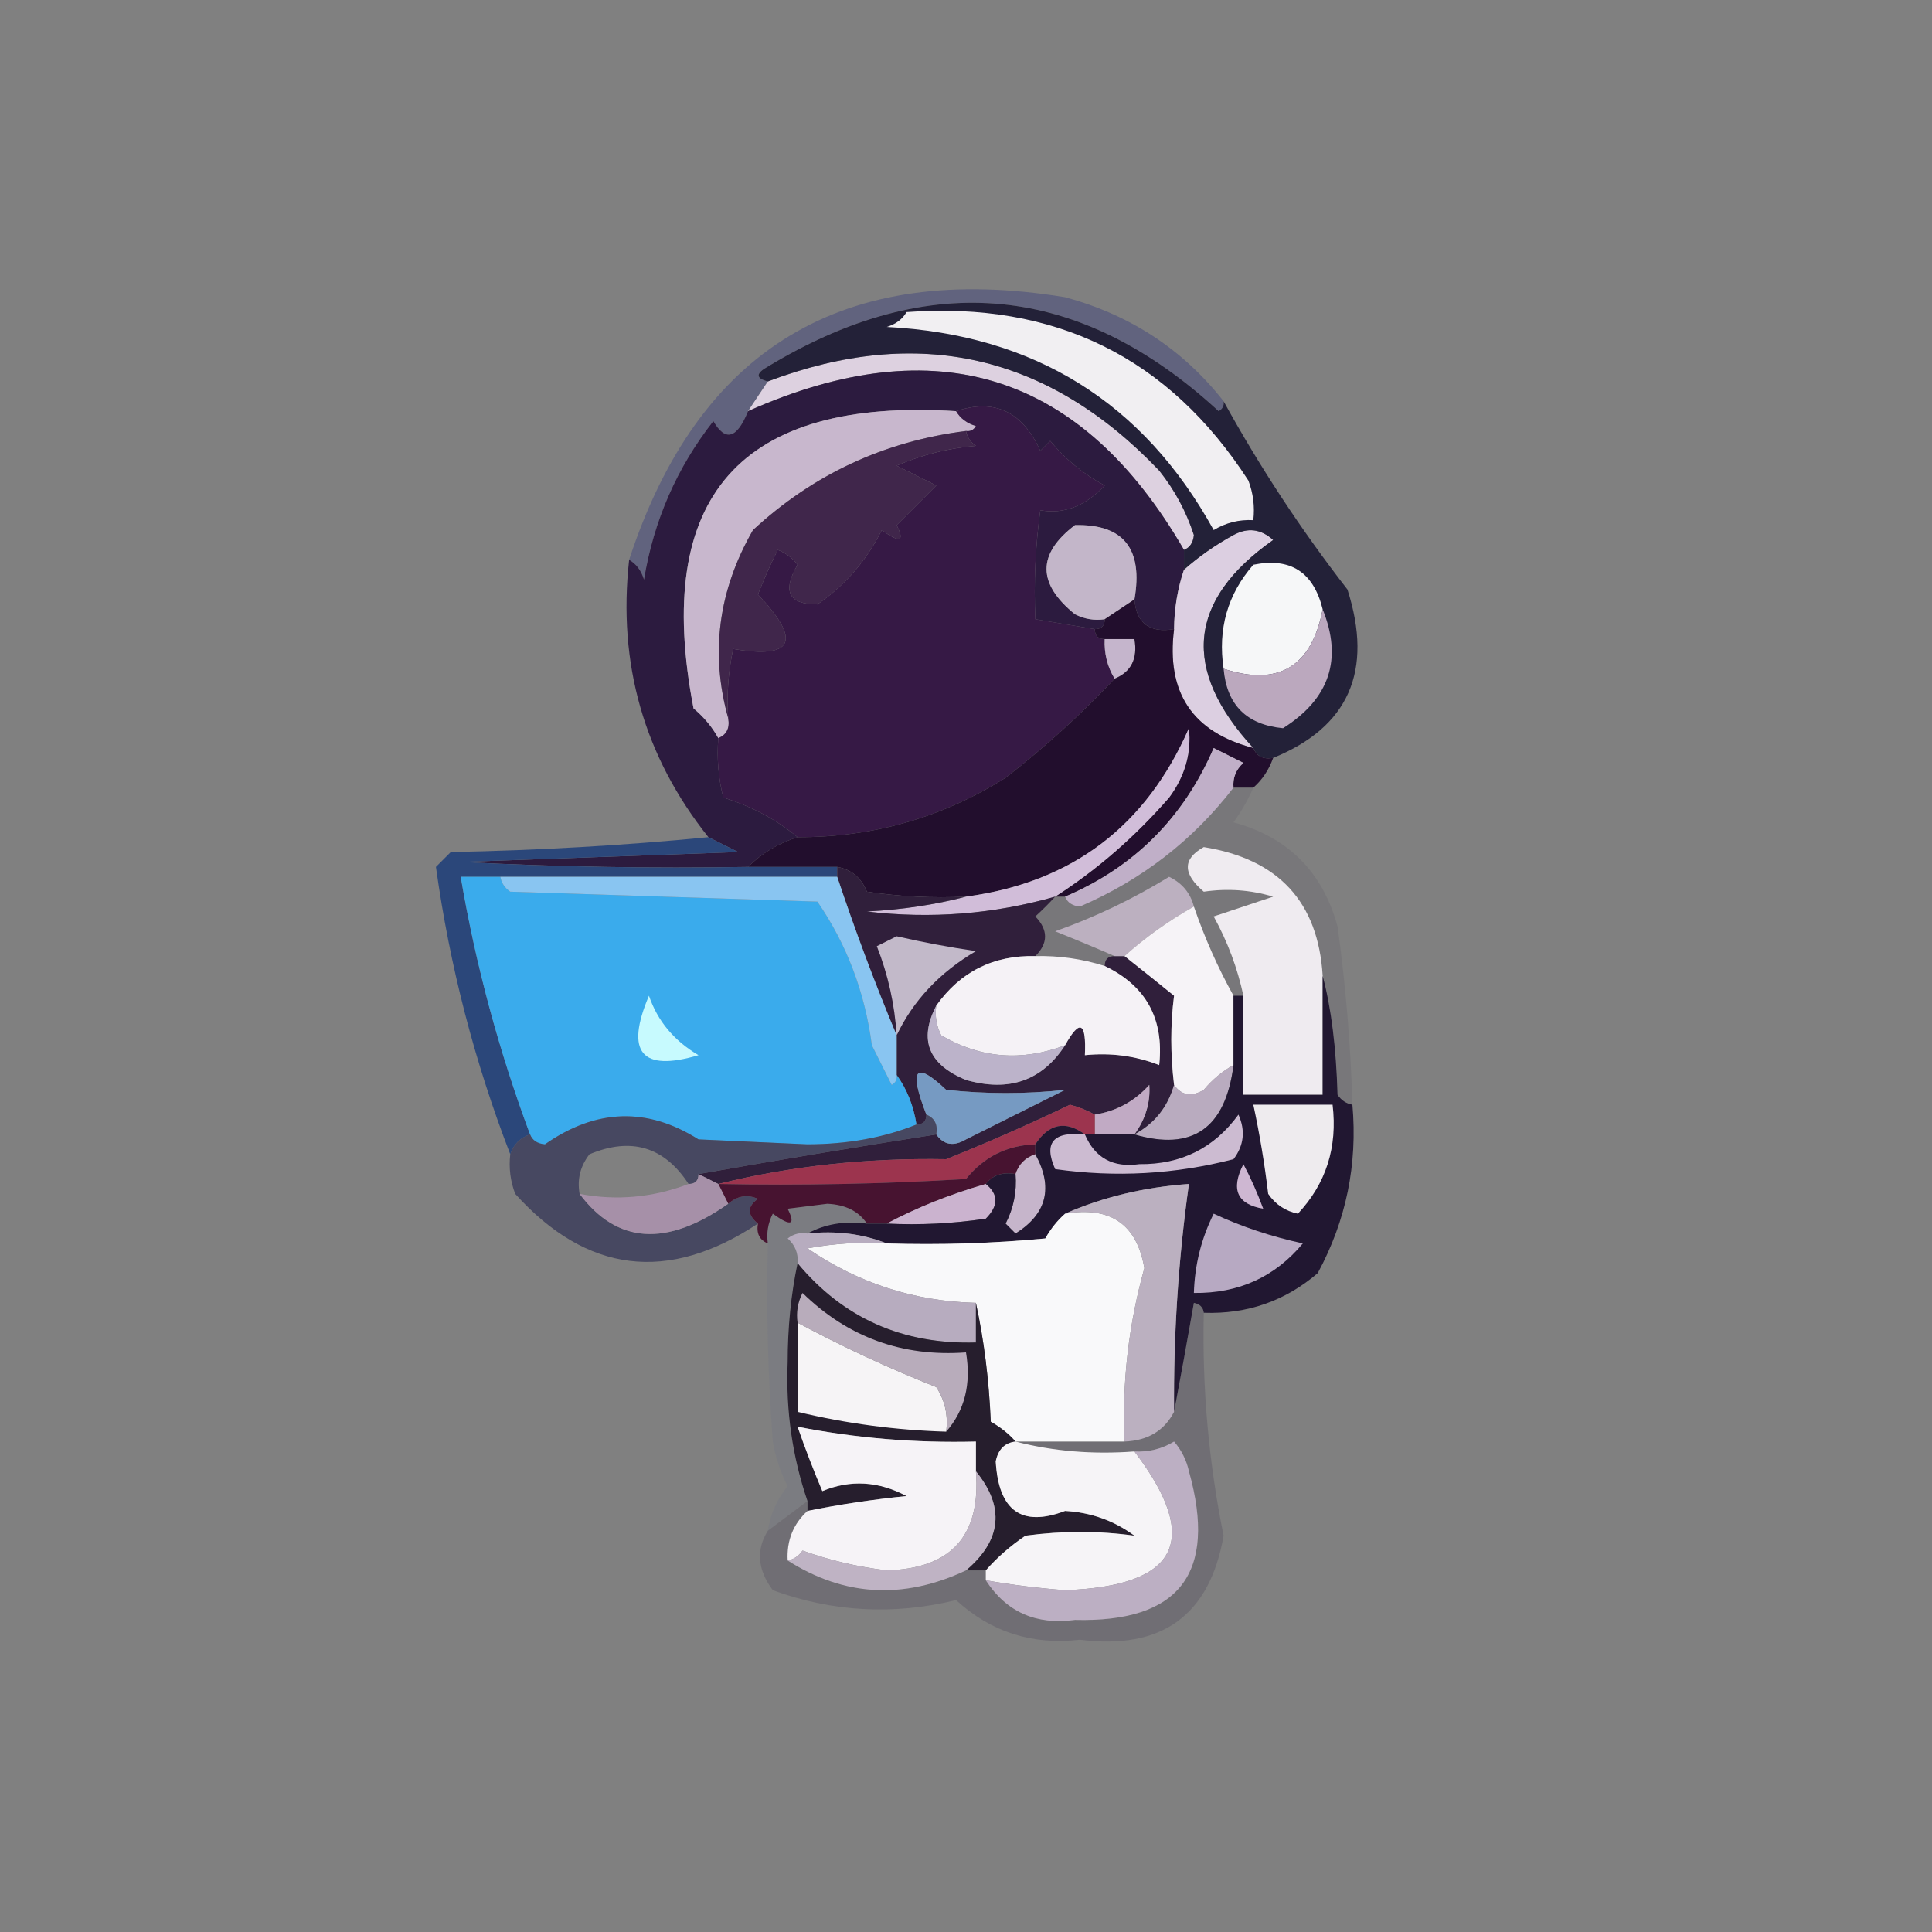 <?xml version="1.0" encoding="UTF-8"?>
<!DOCTYPE svg PUBLIC "-//W3C//DTD SVG 1.1//EN" "http://www.w3.org/Graphics/SVG/1.1/DTD/svg11.dtd">
<svg xmlns="http://www.w3.org/2000/svg" version="1.1" width="195px" height="195px" style="shape-rendering:geometricPrecision; text-rendering:geometricPrecision; image-rendering:optimizeQuality; fill-rule:evenodd; clip-rule:evenodd" xmlns:xlink="http://www.w3.org/1999/xlink">
<rect width="100%" height="100%" fill="#808080" stroke="none"/>
<g><path style="opacity:0.837" fill="#5b5e7d" d="M 123.5,40.5 C 123.565,40.938 123.399,41.272 123,41.5C 109.007,28.61 93.84,27.11 77.5,37C 76.262,37.69 76.262,38.19 77.5,38.5C 76.833,39.5 76.167,40.5 75.5,41.5C 74.383,44.279 73.217,44.612 72,42.5C 68.32,47.196 65.986,52.529 65,58.5C 64.722,57.584 64.222,56.917 63.5,56.5C 70.47,35.172 85.136,26.339 107.5,30C 114.065,31.772 119.398,35.272 123.5,40.5 Z"/></g>
<g><path style="opacity:1" fill="#ddd1e0" d="M 119.5,55.5 C 109.188,37.691 94.521,33.024 75.5,41.5C 76.167,40.5 76.833,39.5 77.5,38.5C 92.662,32.766 105.829,35.766 117,47.5C 118.555,49.443 119.722,51.61 120.5,54C 120.43,54.765 120.097,55.265 119.5,55.5 Z"/></g>
<g><path style="opacity:1" fill="#2c1b3f" d="M 119.5,55.5 C 119.5,56.167 119.5,56.833 119.5,57.5C 118.85,59.435 118.517,61.435 118.5,63.5C 116.027,63.912 114.694,62.912 114.5,60.5C 115.393,55.386 113.393,52.886 108.5,53C 104.673,55.905 104.673,58.905 108.5,62C 109.448,62.483 110.448,62.65 111.5,62.5C 111.5,63.167 111.167,63.5 110.5,63.5C 108.5,63.167 106.5,62.833 104.5,62.5C 104.335,58.818 104.501,55.152 105,51.5C 107.376,51.923 109.543,51.089 111.5,49C 109.351,47.848 107.518,46.348 106,44.5C 105.667,44.833 105.333,45.167 105,45.5C 103.2,41.533 100.367,40.2 96.5,41.5C 74.707,40.124 65.874,50.124 70,71.5C 71.045,72.373 71.878,73.373 72.5,74.5C 72.338,76.527 72.504,78.527 73,80.5C 75.849,81.378 78.349,82.711 80.5,84.5C 78.566,85.11 76.899,86.11 75.5,87.5C 65.828,87.666 56.161,87.5 46.5,87C 55.833,86.667 65.167,86.333 74.5,86C 73.473,85.487 72.473,84.987 71.5,84.5C 65.003,76.333 62.336,67 63.5,56.5C 64.222,56.917 64.722,57.584 65,58.5C 65.986,52.529 68.32,47.196 72,42.5C 73.217,44.612 74.383,44.279 75.5,41.5C 94.521,33.024 109.188,37.691 119.5,55.5 Z"/></g>
<g><path style="opacity:1" fill="#c8b7cd" d="M 96.5,41.5 C 96.918,42.222 97.584,42.722 98.5,43C 98.272,43.399 97.938,43.565 97.5,43.5C 89.251,44.542 82.084,47.875 76,53.5C 72.498,59.6 71.665,65.933 73.5,72.5C 73.672,73.492 73.338,74.158 72.5,74.5C 71.878,73.373 71.045,72.373 70,71.5C 65.874,50.124 74.707,40.124 96.5,41.5 Z"/></g>
<g><path style="opacity:1" fill="#361945" d="M 110.5,63.5 C 110.5,64.167 110.833,64.5 111.5,64.5C 111.433,65.959 111.766,67.292 112.5,68.5C 109.125,72.091 105.459,75.424 101.5,78.5C 95.103,82.52 88.103,84.52 80.5,84.5C 78.349,82.711 75.849,81.378 73,80.5C 72.504,78.527 72.338,76.527 72.5,74.5C 73.338,74.158 73.672,73.492 73.5,72.5C 73.337,70.143 73.503,67.81 74,65.5C 80.112,66.53 80.945,64.697 76.5,60C 77.09,58.49 77.756,56.99 78.5,55.5C 79.308,55.808 79.975,56.308 80.5,57C 78.934,59.677 79.6,61.01 82.5,61C 85.307,59.07 87.473,56.57 89,53.5C 90.84,54.833 91.34,54.666 90.5,53C 91.833,51.667 93.167,50.333 94.5,49C 93.167,48.333 91.833,47.667 90.5,47C 93.044,45.908 95.711,45.241 98.5,45C 97.944,44.617 97.611,44.117 97.5,43.5C 97.938,43.565 98.272,43.399 98.5,43C 97.584,42.722 96.918,42.222 96.5,41.5C 100.367,40.2 103.2,41.533 105,45.5C 105.333,45.167 105.667,44.833 106,44.5C 107.518,46.348 109.351,47.848 111.5,49C 109.543,51.089 107.376,51.923 105,51.5C 104.501,55.152 104.335,58.818 104.5,62.5C 106.5,62.833 108.5,63.167 110.5,63.5 Z"/></g>
<g><path style="opacity:1" fill="#40264b" d="M 97.5,43.5 C 97.611,44.117 97.944,44.617 98.5,45C 95.711,45.241 93.044,45.908 90.5,47C 91.833,47.667 93.167,48.333 94.5,49C 93.167,50.333 91.833,51.667 90.5,53C 91.34,54.666 90.84,54.833 89,53.5C 87.473,56.57 85.307,59.07 82.5,61C 79.6,61.01 78.934,59.677 80.5,57C 79.975,56.308 79.308,55.808 78.5,55.5C 77.756,56.99 77.09,58.49 76.5,60C 80.945,64.697 80.112,66.53 74,65.5C 73.503,67.81 73.337,70.143 73.5,72.5C 71.665,65.933 72.498,59.6 76,53.5C 82.084,47.875 89.251,44.542 97.5,43.5 Z"/></g>
<g><path style="opacity:1" fill="#c3b6c9" d="M 114.5,60.5 C 113.5,61.167 112.5,61.833 111.5,62.5C 110.448,62.65 109.448,62.483 108.5,62C 104.673,58.905 104.673,55.905 108.5,53C 113.393,52.886 115.393,55.386 114.5,60.5 Z"/></g>
<g><path style="opacity:1" fill="#dccfe1" d="M 126.5,75.5 C 120.358,73.896 117.691,69.896 118.5,63.5C 118.517,61.435 118.85,59.435 119.5,57.5C 121.01,56.164 122.677,54.997 124.5,54C 125.944,53.219 127.277,53.386 128.5,54.5C 119.883,60.576 119.216,67.576 126.5,75.5 Z"/></g>
<g><path style="opacity:1" fill="#232138" d="M 123.5,40.5 C 127.159,47.147 131.326,53.481 136,59.5C 138.632,67.72 136.132,73.387 128.5,76.5C 127.508,76.672 126.842,76.338 126.5,75.5C 119.216,67.576 119.883,60.576 128.5,54.5C 127.277,53.386 125.944,53.219 124.5,54C 122.677,54.997 121.01,56.164 119.5,57.5C 119.5,56.833 119.5,56.167 119.5,55.5C 120.097,55.265 120.43,54.765 120.5,54C 119.722,51.61 118.555,49.443 117,47.5C 105.829,35.766 92.662,32.766 77.5,38.5C 76.262,38.19 76.262,37.69 77.5,37C 93.84,27.11 109.007,28.61 123,41.5C 123.399,41.272 123.565,40.938 123.5,40.5 Z"/></g>
<g><path style="opacity:1" fill="#f6f7f8" d="M 133.5,61.5 C 132.376,67.304 129.043,69.304 123.5,67.5C 122.9,63.484 123.9,59.984 126.5,57C 130.244,56.236 132.577,57.736 133.5,61.5 Z"/></g>
<g><path style="opacity:1" fill="#f1eff2" d="M 91.5,31.5 C 106.47,30.402 117.97,36.069 126,48.5C 126.49,49.793 126.657,51.127 126.5,52.5C 125.07,52.421 123.736,52.754 122.5,53.5C 115.38,40.598 104.38,33.765 89.5,33C 90.416,32.722 91.082,32.222 91.5,31.5 Z"/></g>
<g><path style="opacity:1" fill="#c5b5cc" d="M 111.5,64.5 C 112.5,64.5 113.5,64.5 114.5,64.5C 114.843,66.483 114.176,67.817 112.5,68.5C 111.766,67.292 111.433,65.959 111.5,64.5 Z"/></g>
<g><path style="opacity:1" fill="#bba8be" d="M 133.5,61.5 C 135.532,66.524 134.199,70.524 129.5,73.5C 125.818,73.151 123.818,71.151 123.5,67.5C 129.043,69.304 132.376,67.304 133.5,61.5 Z"/></g>
<g><path style="opacity:1" fill="#220e2d" d="M 114.5,60.5 C 114.694,62.912 116.027,63.912 118.5,63.5C 117.691,69.896 120.358,73.896 126.5,75.5C 126.842,76.338 127.508,76.672 128.5,76.5C 128.068,77.71 127.401,78.71 126.5,79.5C 125.833,79.5 125.167,79.5 124.5,79.5C 124.414,78.504 124.748,77.671 125.5,77C 124.5,76.5 123.5,76 122.5,75.5C 119.456,82.544 114.456,87.544 107.5,90.5C 107.167,90.5 106.833,90.5 106.5,90.5C 110.732,87.778 114.565,84.445 118,80.5C 119.59,78.35 120.257,76.017 120,73.5C 115.672,83.409 108.172,89.076 97.5,90.5C 94.15,90.665 90.817,90.498 87.5,90C 86.922,88.583 85.922,87.75 84.5,87.5C 81.5,87.5 78.5,87.5 75.5,87.5C 76.899,86.11 78.566,85.11 80.5,84.5C 88.103,84.52 95.103,82.52 101.5,78.5C 105.459,75.424 109.125,72.091 112.5,68.5C 114.176,67.817 114.843,66.483 114.5,64.5C 113.5,64.5 112.5,64.5 111.5,64.5C 110.833,64.5 110.5,64.167 110.5,63.5C 111.167,63.5 111.5,63.167 111.5,62.5C 112.5,61.833 113.5,61.167 114.5,60.5 Z"/></g>
<g><path style="opacity:1" fill="#c0afc8" d="M 124.5,79.5 C 120.418,84.804 115.251,88.804 109,91.5C 108.235,91.43 107.735,91.097 107.5,90.5C 114.456,87.544 119.456,82.544 122.5,75.5C 123.5,76 124.5,76.5 125.5,77C 124.748,77.671 124.414,78.504 124.5,79.5 Z"/></g>
<g><path style="opacity:0.114" fill="#3f3952" d="M 124.5,79.5 C 125.167,79.5 125.833,79.5 126.5,79.5C 125.972,80.721 125.305,81.887 124.5,83C 130,84.5 133.5,88 135,93.5C 135.831,99.477 136.331,105.477 136.5,111.5C 135.883,111.389 135.383,111.056 135,110.5C 134.863,105.735 134.363,101.735 133.5,98.5C 133.048,91.043 129.048,86.71 121.5,85.5C 119.355,86.683 119.355,88.183 121.5,90C 123.886,89.649 126.219,89.815 128.5,90.5C 126.5,91.167 124.5,91.833 122.5,92.5C 123.9,95.035 124.9,97.702 125.5,100.5C 125.167,100.5 124.833,100.5 124.5,100.5C 122.928,97.682 121.594,94.682 120.5,91.5C 120.144,90.13 119.31,89.13 118,88.5C 114.339,90.748 110.505,92.581 106.5,94C 108.611,94.845 110.611,95.678 112.5,96.5C 111.833,96.5 111.5,96.833 111.5,97.5C 109.236,96.781 106.903,96.448 104.5,96.5C 105.807,95.198 105.807,93.865 104.5,92.5C 105.243,91.818 105.909,91.151 106.5,90.5C 106.833,90.5 107.167,90.5 107.5,90.5C 107.735,91.097 108.235,91.43 109,91.5C 115.251,88.804 120.418,84.804 124.5,79.5 Z"/></g>
<g><path style="opacity:1" fill="#d1bdd9" d="M 106.5,90.5 C 100.277,92.269 93.943,92.769 87.5,92C 91.025,91.821 94.359,91.321 97.5,90.5C 108.172,89.076 115.672,83.409 120,73.5C 120.257,76.017 119.59,78.35 118,80.5C 114.565,84.445 110.732,87.778 106.5,90.5 Z"/></g>
<g><path style="opacity:1" fill="#2b477a" d="M 71.5,84.5 C 72.473,84.987 73.473,85.487 74.5,86C 65.167,86.333 55.833,86.667 46.5,87C 56.161,87.5 65.828,87.666 75.5,87.5C 78.5,87.5 81.5,87.5 84.5,87.5C 84.5,87.833 84.5,88.167 84.5,88.5C 73.167,88.5 61.833,88.5 50.5,88.5C 49.167,88.5 47.833,88.5 46.5,88.5C 48.011,97.369 50.344,106.036 53.5,114.5C 52.5,114.833 51.833,115.5 51.5,116.5C 47.89,107.161 45.39,97.495 44,87.5C 44.5,87 45,86.5 45.5,86C 54.343,85.83 63.01,85.33 71.5,84.5 Z"/></g>
<g><path style="opacity:1" fill="#301f3b" d="M 84.5,88.5 C 84.5,88.167 84.5,87.833 84.5,87.5C 85.922,87.75 86.922,88.583 87.5,90C 90.817,90.498 94.15,90.665 97.5,90.5C 94.359,91.321 91.025,91.821 87.5,92C 93.943,92.769 100.277,92.269 106.5,90.5C 105.909,91.151 105.243,91.818 104.5,92.5C 105.807,93.865 105.807,95.198 104.5,96.5C 100.269,96.404 96.935,98.07 94.5,101.5C 92.707,104.947 93.707,107.447 97.5,109C 101.843,110.243 105.177,109.076 107.5,105.5C 108.988,102.814 109.655,103.147 109.5,106.5C 112.119,106.232 114.619,106.565 117,107.5C 117.5,102.83 115.667,99.496 111.5,97.5C 111.5,96.833 111.833,96.5 112.5,96.5C 112.833,96.5 113.167,96.5 113.5,96.5C 115.123,97.779 116.79,99.113 118.5,100.5C 118.128,103.383 118.128,106.383 118.5,109.5C 117.868,111.743 116.534,113.409 114.5,114.5C 115.622,112.948 116.122,111.282 116,109.5C 114.512,111.16 112.679,112.16 110.5,112.5C 109.735,112.077 108.902,111.743 108,111.5C 103.892,113.471 99.725,115.304 95.5,117C 87.435,116.861 79.768,117.695 72.5,119.5C 71.833,119.167 71.167,118.833 70.5,118.5C 78.365,117.111 86.365,115.777 94.5,114.5C 95.251,115.573 96.251,115.74 97.5,115C 100.833,113.333 104.167,111.667 107.5,110C 103.548,110.434 99.548,110.434 95.5,110C 92.365,107.032 91.698,107.865 93.5,112.5C 93.5,113.167 93.167,113.5 92.5,113.5C 92.204,111.597 91.537,109.93 90.5,108.5C 90.5,107.167 90.5,105.833 90.5,104.5C 88.303,99.244 86.303,93.911 84.5,88.5 Z"/></g>
<g><path style="opacity:1" fill="#bcb0c0" d="M 120.5,91.5 C 117.953,92.934 115.619,94.6 113.5,96.5C 113.167,96.5 112.833,96.5 112.5,96.5C 110.611,95.678 108.611,94.845 106.5,94C 110.505,92.581 114.339,90.748 118,88.5C 119.31,89.13 120.144,90.13 120.5,91.5 Z"/></g>
<g><path style="opacity:1" fill="#3aabec" d="M 50.5,88.5 C 50.611,89.117 50.944,89.617 51.5,90C 61.833,90.333 72.167,90.667 82.5,91C 85.462,95.304 87.296,100.137 88,105.5C 88.667,106.833 89.333,108.167 90,109.5C 90.399,109.272 90.565,108.938 90.5,108.5C 91.537,109.93 92.204,111.597 92.5,113.5C 89.232,114.822 85.565,115.489 81.5,115.5C 77.833,115.333 74.167,115.167 70.5,115C 65.328,111.729 60.161,111.896 55,115.5C 54.235,115.43 53.735,115.097 53.5,114.5C 50.344,106.036 48.011,97.369 46.5,88.5C 47.833,88.5 49.167,88.5 50.5,88.5 Z"/></g>
<g><path style="opacity:1" fill="#f6f3f7" d="M 120.5,91.5 C 121.594,94.682 122.928,97.682 124.5,100.5C 124.5,102.833 124.5,105.167 124.5,107.5C 123.373,108.122 122.373,108.955 121.5,110C 120.251,110.74 119.251,110.573 118.5,109.5C 118.128,106.383 118.128,103.383 118.5,100.5C 116.79,99.113 115.123,97.779 113.5,96.5C 115.619,94.6 117.953,92.934 120.5,91.5 Z"/></g>
<g><path style="opacity:1" fill="#c2b9c9" d="M 90.5,104.5 C 90.308,101.399 89.642,98.399 88.5,95.5C 89.167,95.167 89.833,94.833 90.5,94.5C 93.145,95.108 95.812,95.608 98.5,96C 94.842,98.15 92.175,100.983 90.5,104.5 Z"/></g>
<g><path style="opacity:1" fill="#f5f2f6" d="M 104.5,96.5 C 106.903,96.448 109.236,96.781 111.5,97.5C 115.667,99.496 117.5,102.83 117,107.5C 114.619,106.565 112.119,106.232 109.5,106.5C 109.655,103.147 108.988,102.814 107.5,105.5C 103.13,107.157 98.963,106.824 95,104.5C 94.517,103.552 94.35,102.552 94.5,101.5C 96.935,98.07 100.269,96.404 104.5,96.5 Z"/></g>
<g><path style="opacity:1" fill="#89c5f1" d="M 50.5,88.5 C 61.833,88.5 73.167,88.5 84.5,88.5C 86.303,93.911 88.303,99.244 90.5,104.5C 90.5,105.833 90.5,107.167 90.5,108.5C 90.565,108.938 90.399,109.272 90,109.5C 89.333,108.167 88.667,106.833 88,105.5C 87.296,100.137 85.462,95.304 82.5,91C 72.167,90.667 61.833,90.333 51.5,90C 50.944,89.617 50.611,89.117 50.5,88.5 Z"/></g>
<g><path style="opacity:1" fill="#efebf0" d="M 133.5,98.5 C 133.5,102.5 133.5,106.5 133.5,110.5C 130.833,110.5 128.167,110.5 125.5,110.5C 125.5,107.167 125.5,103.833 125.5,100.5C 124.9,97.702 123.9,95.035 122.5,92.5C 124.5,91.833 126.5,91.167 128.5,90.5C 126.219,89.815 123.886,89.649 121.5,90C 119.355,88.183 119.355,86.683 121.5,85.5C 129.048,86.71 133.048,91.043 133.5,98.5 Z"/></g>
<g><path style="opacity:1" fill="#c7fafe" d="M 65.5,100.5 C 66.361,103.04 68.028,105.04 70.5,106.5C 64.74,108.213 63.074,106.213 65.5,100.5 Z"/></g>
<g><path style="opacity:1" fill="#bcb3ca" d="M 94.5,101.5 C 94.35,102.552 94.517,103.552 95,104.5C 98.963,106.824 103.13,107.157 107.5,105.5C 105.177,109.076 101.843,110.243 97.5,109C 93.707,107.447 92.707,104.947 94.5,101.5 Z"/></g>
<g><path style="opacity:1" fill="#b9abbf" d="M 124.5,107.5 C 123.696,113.88 120.363,116.213 114.5,114.5C 116.534,113.409 117.868,111.743 118.5,109.5C 119.251,110.573 120.251,110.74 121.5,110C 122.373,108.955 123.373,108.122 124.5,107.5 Z"/></g>
<g><path style="opacity:1" fill="#c1aac4" d="M 114.5,114.5 C 113.167,114.5 111.833,114.5 110.5,114.5C 110.5,113.833 110.5,113.167 110.5,112.5C 112.679,112.16 114.512,111.16 116,109.5C 116.122,111.282 115.622,112.948 114.5,114.5 Z"/></g>
<g><path style="opacity:1" fill="#769ac2" d="M 94.5,114.5 C 94.672,113.508 94.338,112.842 93.5,112.5C 91.698,107.865 92.365,107.032 95.5,110C 99.548,110.434 103.548,110.434 107.5,110C 104.167,111.667 100.833,113.333 97.5,115C 96.251,115.74 95.251,115.573 94.5,114.5 Z"/></g>
<g><path style="opacity:1" fill="#9c344e" d="M 110.5,112.5 C 110.5,113.167 110.5,113.833 110.5,114.5C 110.167,114.5 109.833,114.5 109.5,114.5C 107.545,113.07 105.879,113.403 104.5,115.5C 101.642,115.595 99.309,116.762 97.5,119C 89.173,119.5 80.84,119.666 72.5,119.5C 79.768,117.695 87.435,116.861 95.5,117C 99.725,115.304 103.892,113.471 108,111.5C 108.902,111.743 109.735,112.077 110.5,112.5 Z"/></g>
<g><path style="opacity:0.682" fill="#2d2e53" d="M 92.5,113.5 C 93.167,113.5 93.5,113.167 93.5,112.5C 94.338,112.842 94.672,113.508 94.5,114.5C 86.365,115.777 78.365,117.111 70.5,118.5C 70.5,119.167 70.167,119.5 69.5,119.5C 67.042,115.738 63.708,114.738 59.5,116.5C 58.571,117.689 58.238,119.022 58.5,120.5C 62.269,125.546 67.269,125.879 73.5,121.5C 74.423,120.697 75.423,120.53 76.5,121C 75.402,121.77 75.402,122.603 76.5,123.5C 67.412,129.514 59.245,128.514 52,120.5C 51.51,119.207 51.343,117.873 51.5,116.5C 51.833,115.5 52.5,114.833 53.5,114.5C 53.735,115.097 54.235,115.43 55,115.5C 60.161,111.896 65.328,111.729 70.5,115C 74.167,115.167 77.833,115.333 81.5,115.5C 85.565,115.489 89.232,114.822 92.5,113.5 Z"/></g>
<g><path style="opacity:1" fill="#471330" d="M 104.5,115.5 C 104.5,115.833 104.5,116.167 104.5,116.5C 103.5,116.833 102.833,117.5 102.5,118.5C 101.209,118.263 100.209,118.596 99.5,119.5C 95.868,120.549 92.535,121.883 89.5,123.5C 88.833,123.5 88.167,123.5 87.5,123.5C 86.666,122.252 85.333,121.585 83.5,121.5C 82.167,121.667 80.833,121.833 79.5,122C 80.34,123.666 79.84,123.833 78,122.5C 77.517,123.448 77.35,124.448 77.5,125.5C 76.662,125.158 76.328,124.492 76.5,123.5C 75.402,122.603 75.402,121.77 76.5,121C 75.423,120.53 74.423,120.697 73.5,121.5C 73.167,120.833 72.833,120.167 72.5,119.5C 80.84,119.666 89.173,119.5 97.5,119C 99.309,116.762 101.642,115.595 104.5,115.5 Z"/></g>
<g><path style="opacity:1" fill="#c6b5cb" d="M 104.5,116.5 C 106.329,119.852 105.662,122.519 102.5,124.5C 102.167,124.167 101.833,123.833 101.5,123.5C 102.309,121.929 102.643,120.262 102.5,118.5C 102.833,117.5 103.5,116.833 104.5,116.5 Z"/></g>
<g><path style="opacity:0.906" fill="#aa92ac" d="M 70.5,118.5 C 71.167,118.833 71.833,119.167 72.5,119.5C 72.833,120.167 73.167,120.833 73.5,121.5C 67.269,125.879 62.269,125.546 58.5,120.5C 62.228,121.207 65.895,120.874 69.5,119.5C 70.167,119.5 70.5,119.167 70.5,118.5 Z"/></g>
<g><path style="opacity:1" fill="#cbb3cf" d="M 99.5,119.5 C 100.791,120.542 100.791,121.708 99.5,123C 96.183,123.498 92.85,123.665 89.5,123.5C 92.535,121.883 95.868,120.549 99.5,119.5 Z"/></g>
<g><path style="opacity:0.996" fill="#211731" d="M 136.5,111.5 C 137.035,117.533 135.868,123.199 133,128.5C 129.708,131.32 125.875,132.653 121.5,132.5C 121.44,131.957 121.107,131.624 120.5,131.5C 119.833,135.313 119.166,138.979 118.5,142.5C 118.435,134.743 118.935,127.076 120,119.5C 115.462,119.825 111.295,120.825 107.5,122.5C 106.733,123.172 106.066,124.005 105.5,125C 100.177,125.499 94.844,125.666 89.5,125.5C 87.052,124.527 84.385,124.194 81.5,124.5C 83.265,123.539 85.265,123.205 87.5,123.5C 88.167,123.5 88.833,123.5 89.5,123.5C 92.85,123.665 96.183,123.498 99.5,123C 100.791,121.708 100.791,120.542 99.5,119.5C 100.209,118.596 101.209,118.263 102.5,118.5C 102.643,120.262 102.309,121.929 101.5,123.5C 101.833,123.833 102.167,124.167 102.5,124.5C 105.662,122.519 106.329,119.852 104.5,116.5C 104.5,116.167 104.5,115.833 104.5,115.5C 105.879,113.403 107.545,113.07 109.5,114.5C 109.833,114.5 110.167,114.5 110.5,114.5C 111.833,114.5 113.167,114.5 114.5,114.5C 120.363,116.213 123.696,113.88 124.5,107.5C 124.5,105.167 124.5,102.833 124.5,100.5C 124.833,100.5 125.167,100.5 125.5,100.5C 125.5,103.833 125.5,107.167 125.5,110.5C 128.167,110.5 130.833,110.5 133.5,110.5C 133.5,106.5 133.5,102.5 133.5,98.5C 134.363,101.735 134.863,105.735 135,110.5C 135.383,111.056 135.883,111.389 136.5,111.5 Z"/></g>
<g><path style="opacity:1" fill="#ceb7d2" d="M 125.5,117.5 C 126.234,118.878 126.901,120.378 127.5,122C 124.861,121.549 124.194,120.049 125.5,117.5 Z"/></g>
<g><path style="opacity:1" fill="#eeebee" d="M 126.5,111.5 C 129.167,111.5 131.833,111.5 134.5,111.5C 135.014,115.788 133.847,119.455 131,122.5C 129.739,122.241 128.739,121.574 128,120.5C 127.637,117.456 127.137,114.456 126.5,111.5 Z"/></g>
<g><path style="opacity:1" fill="#ccbbd1" d="M 109.5,114.5 C 110.512,116.876 112.345,117.876 115,117.5C 119.211,117.543 122.545,115.877 125,112.5C 125.72,114.112 125.554,115.612 124.5,117C 118.585,118.527 112.585,118.861 106.5,118C 105.306,115.342 106.306,114.176 109.5,114.5 Z"/></g>
<g><path style="opacity:1" fill="#b7a9c2" d="M 122.5,122.5 C 125.322,123.815 128.322,124.815 131.5,125.5C 128.68,128.89 125.014,130.557 120.5,130.5C 120.584,127.673 121.25,125.006 122.5,122.5 Z"/></g>
<g><path style="opacity:1" fill="#f9f9fa" d="M 107.5,122.5 C 112.078,121.729 114.745,123.562 115.5,128C 113.904,133.716 113.238,139.549 113.5,145.5C 109.833,145.5 106.167,145.5 102.5,145.5C 101.828,144.733 100.995,144.066 100,143.5C 99.824,139.312 99.324,135.312 98.5,131.5C 92.302,131.348 86.635,129.515 81.5,126C 84.146,125.503 86.813,125.336 89.5,125.5C 94.844,125.666 100.177,125.499 105.5,125C 106.066,124.005 106.733,123.172 107.5,122.5 Z"/></g>
<g><path style="opacity:1" fill="#b7acbf" d="M 81.5,124.5 C 84.385,124.194 87.052,124.527 89.5,125.5C 86.813,125.336 84.146,125.503 81.5,126C 86.635,129.515 92.302,131.348 98.5,131.5C 98.5,132.833 98.5,134.167 98.5,135.5C 91.102,135.711 85.102,133.044 80.5,127.5C 80.586,126.504 80.252,125.671 79.5,125C 80.094,124.536 80.761,124.369 81.5,124.5 Z"/></g>
<g><path style="opacity:0.153" fill="#676989" d="M 87.5,123.5 C 85.265,123.205 83.265,123.539 81.5,124.5C 80.761,124.369 80.094,124.536 79.5,125C 80.252,125.671 80.586,126.504 80.5,127.5C 79.835,130.649 79.502,133.982 79.5,137.5C 79.304,142.351 79.97,147.017 81.5,151.5C 80.167,152.5 78.833,153.5 77.5,154.5C 77.751,152.83 78.418,151.33 79.5,150C 78.773,148.601 78.273,147.101 78,145.5C 77.5,138.842 77.334,132.175 77.5,125.5C 77.35,124.448 77.517,123.448 78,122.5C 79.84,123.833 80.34,123.666 79.5,122C 80.833,121.833 82.167,121.667 83.5,121.5C 85.333,121.585 86.666,122.252 87.5,123.5 Z"/></g>
<g><path style="opacity:1" fill="#bbb0c0" d="M 118.5,142.5 C 117.514,144.408 115.848,145.408 113.5,145.5C 113.238,139.549 113.904,133.716 115.5,128C 114.745,123.562 112.078,121.729 107.5,122.5C 111.295,120.825 115.462,119.825 120,119.5C 118.935,127.076 118.435,134.743 118.5,142.5 Z"/></g>
<g><path style="opacity:1" fill="#261e2d" d="M 80.5,127.5 C 85.102,133.044 91.102,135.711 98.5,135.5C 98.5,134.167 98.5,132.833 98.5,131.5C 99.324,135.312 99.824,139.312 100,143.5C 100.995,144.066 101.828,144.733 102.5,145.5C 101.414,145.62 100.747,146.287 100.5,147.5C 100.791,152.494 103.125,154.161 107.5,152.5C 110.11,152.647 112.444,153.481 114.5,155C 110.908,154.498 107.241,154.498 103.5,155C 101.973,156.032 100.64,157.199 99.5,158.5C 98.833,158.5 98.167,158.5 97.5,158.5C 101.103,155.442 101.436,152.109 98.5,148.5C 98.5,147.5 98.5,146.5 98.5,145.5C 92.353,145.654 86.353,145.154 80.5,144C 81.255,146.175 82.088,148.341 83,150.5C 85.838,149.325 88.671,149.491 91.5,151C 88.12,151.339 84.787,151.839 81.5,152.5C 81.5,152.167 81.5,151.833 81.5,151.5C 79.97,147.017 79.304,142.351 79.5,137.5C 79.502,133.982 79.835,130.649 80.5,127.5 Z"/></g>
<g><path style="opacity:1" fill="#b8acbb" d="M 95.5,144.5 C 95.713,142.856 95.38,141.356 94.5,140C 89.687,138.093 85.02,135.926 80.5,133.5C 80.35,132.448 80.517,131.448 81,130.5C 85.574,134.97 91.074,136.97 97.5,136.5C 98.036,139.698 97.369,142.365 95.5,144.5 Z"/></g>
<g><path style="opacity:1" fill="#f6f4f6" d="M 80.5,133.5 C 85.02,135.926 89.687,138.093 94.5,140C 95.38,141.356 95.713,142.856 95.5,144.5C 90.425,144.351 85.425,143.685 80.5,142.5C 80.5,139.5 80.5,136.5 80.5,133.5 Z"/></g>
<g><path style="opacity:1" fill="#f6f3f7" d="M 98.5,148.5 C 99.01,154.99 96.01,158.324 89.5,158.5C 86.558,158.146 83.725,157.48 81,156.5C 80.617,157.056 80.117,157.389 79.5,157.5C 79.391,155.486 80.058,153.82 81.5,152.5C 84.787,151.839 88.12,151.339 91.5,151C 88.671,149.491 85.838,149.325 83,150.5C 82.088,148.341 81.255,146.175 80.5,144C 86.353,145.154 92.353,145.654 98.5,145.5C 98.5,146.5 98.5,147.5 98.5,148.5 Z"/></g>
<g><path style="opacity:0.184" fill="#2c2546" d="M 121.5,132.5 C 121.326,140.074 121.993,147.574 123.5,155C 122.097,163.053 117.264,166.553 109,165.5C 104.173,166.057 100.006,164.724 96.5,161.5C 90.201,163.038 84.034,162.704 78,160.5C 76.458,158.435 76.291,156.435 77.5,154.5C 78.833,153.5 80.167,152.5 81.5,151.5C 81.5,151.833 81.5,152.167 81.5,152.5C 80.058,153.82 79.391,155.486 79.5,157.5C 85.201,161.132 91.201,161.466 97.5,158.5C 98.167,158.5 98.833,158.5 99.5,158.5C 99.5,158.833 99.5,159.167 99.5,159.5C 101.576,162.702 104.576,164.035 108.5,163.5C 119.043,163.77 122.876,158.77 120,148.5C 119.751,147.376 119.251,146.376 118.5,145.5C 117.264,146.246 115.93,146.579 114.5,146.5C 110.298,146.817 106.298,146.483 102.5,145.5C 106.167,145.5 109.833,145.5 113.5,145.5C 115.848,145.408 117.514,144.408 118.5,142.5C 119.166,138.979 119.833,135.313 120.5,131.5C 121.107,131.624 121.44,131.957 121.5,132.5 Z"/></g>
<g><path style="opacity:1" fill="#f6f4f7" d="M 102.5,145.5 C 106.298,146.483 110.298,146.817 114.5,146.5C 121.292,155.42 118.958,160.086 107.5,160.5C 104.803,160.297 102.136,159.964 99.5,159.5C 99.5,159.167 99.5,158.833 99.5,158.5C 100.64,157.199 101.973,156.032 103.5,155C 107.241,154.498 110.908,154.498 114.5,155C 112.444,153.481 110.11,152.647 107.5,152.5C 103.125,154.161 100.791,152.494 100.5,147.5C 100.747,146.287 101.414,145.62 102.5,145.5 Z"/></g>
<g><path style="opacity:1" fill="#bfb3c4" d="M 98.5,148.5 C 101.436,152.109 101.103,155.442 97.5,158.5C 91.201,161.466 85.201,161.132 79.5,157.5C 80.117,157.389 80.617,157.056 81,156.5C 83.725,157.48 86.558,158.146 89.5,158.5C 96.01,158.324 99.01,154.99 98.5,148.5 Z"/></g>
<g><path style="opacity:1" fill="#bcafc3" d="M 99.5,159.5 C 102.136,159.964 104.803,160.297 107.5,160.5C 118.958,160.086 121.292,155.42 114.5,146.5C 115.93,146.579 117.264,146.246 118.5,145.5C 119.251,146.376 119.751,147.376 120,148.5C 122.876,158.77 119.043,163.77 108.5,163.5C 104.576,164.035 101.576,162.702 99.5,159.5 Z"/></g>
</svg>
